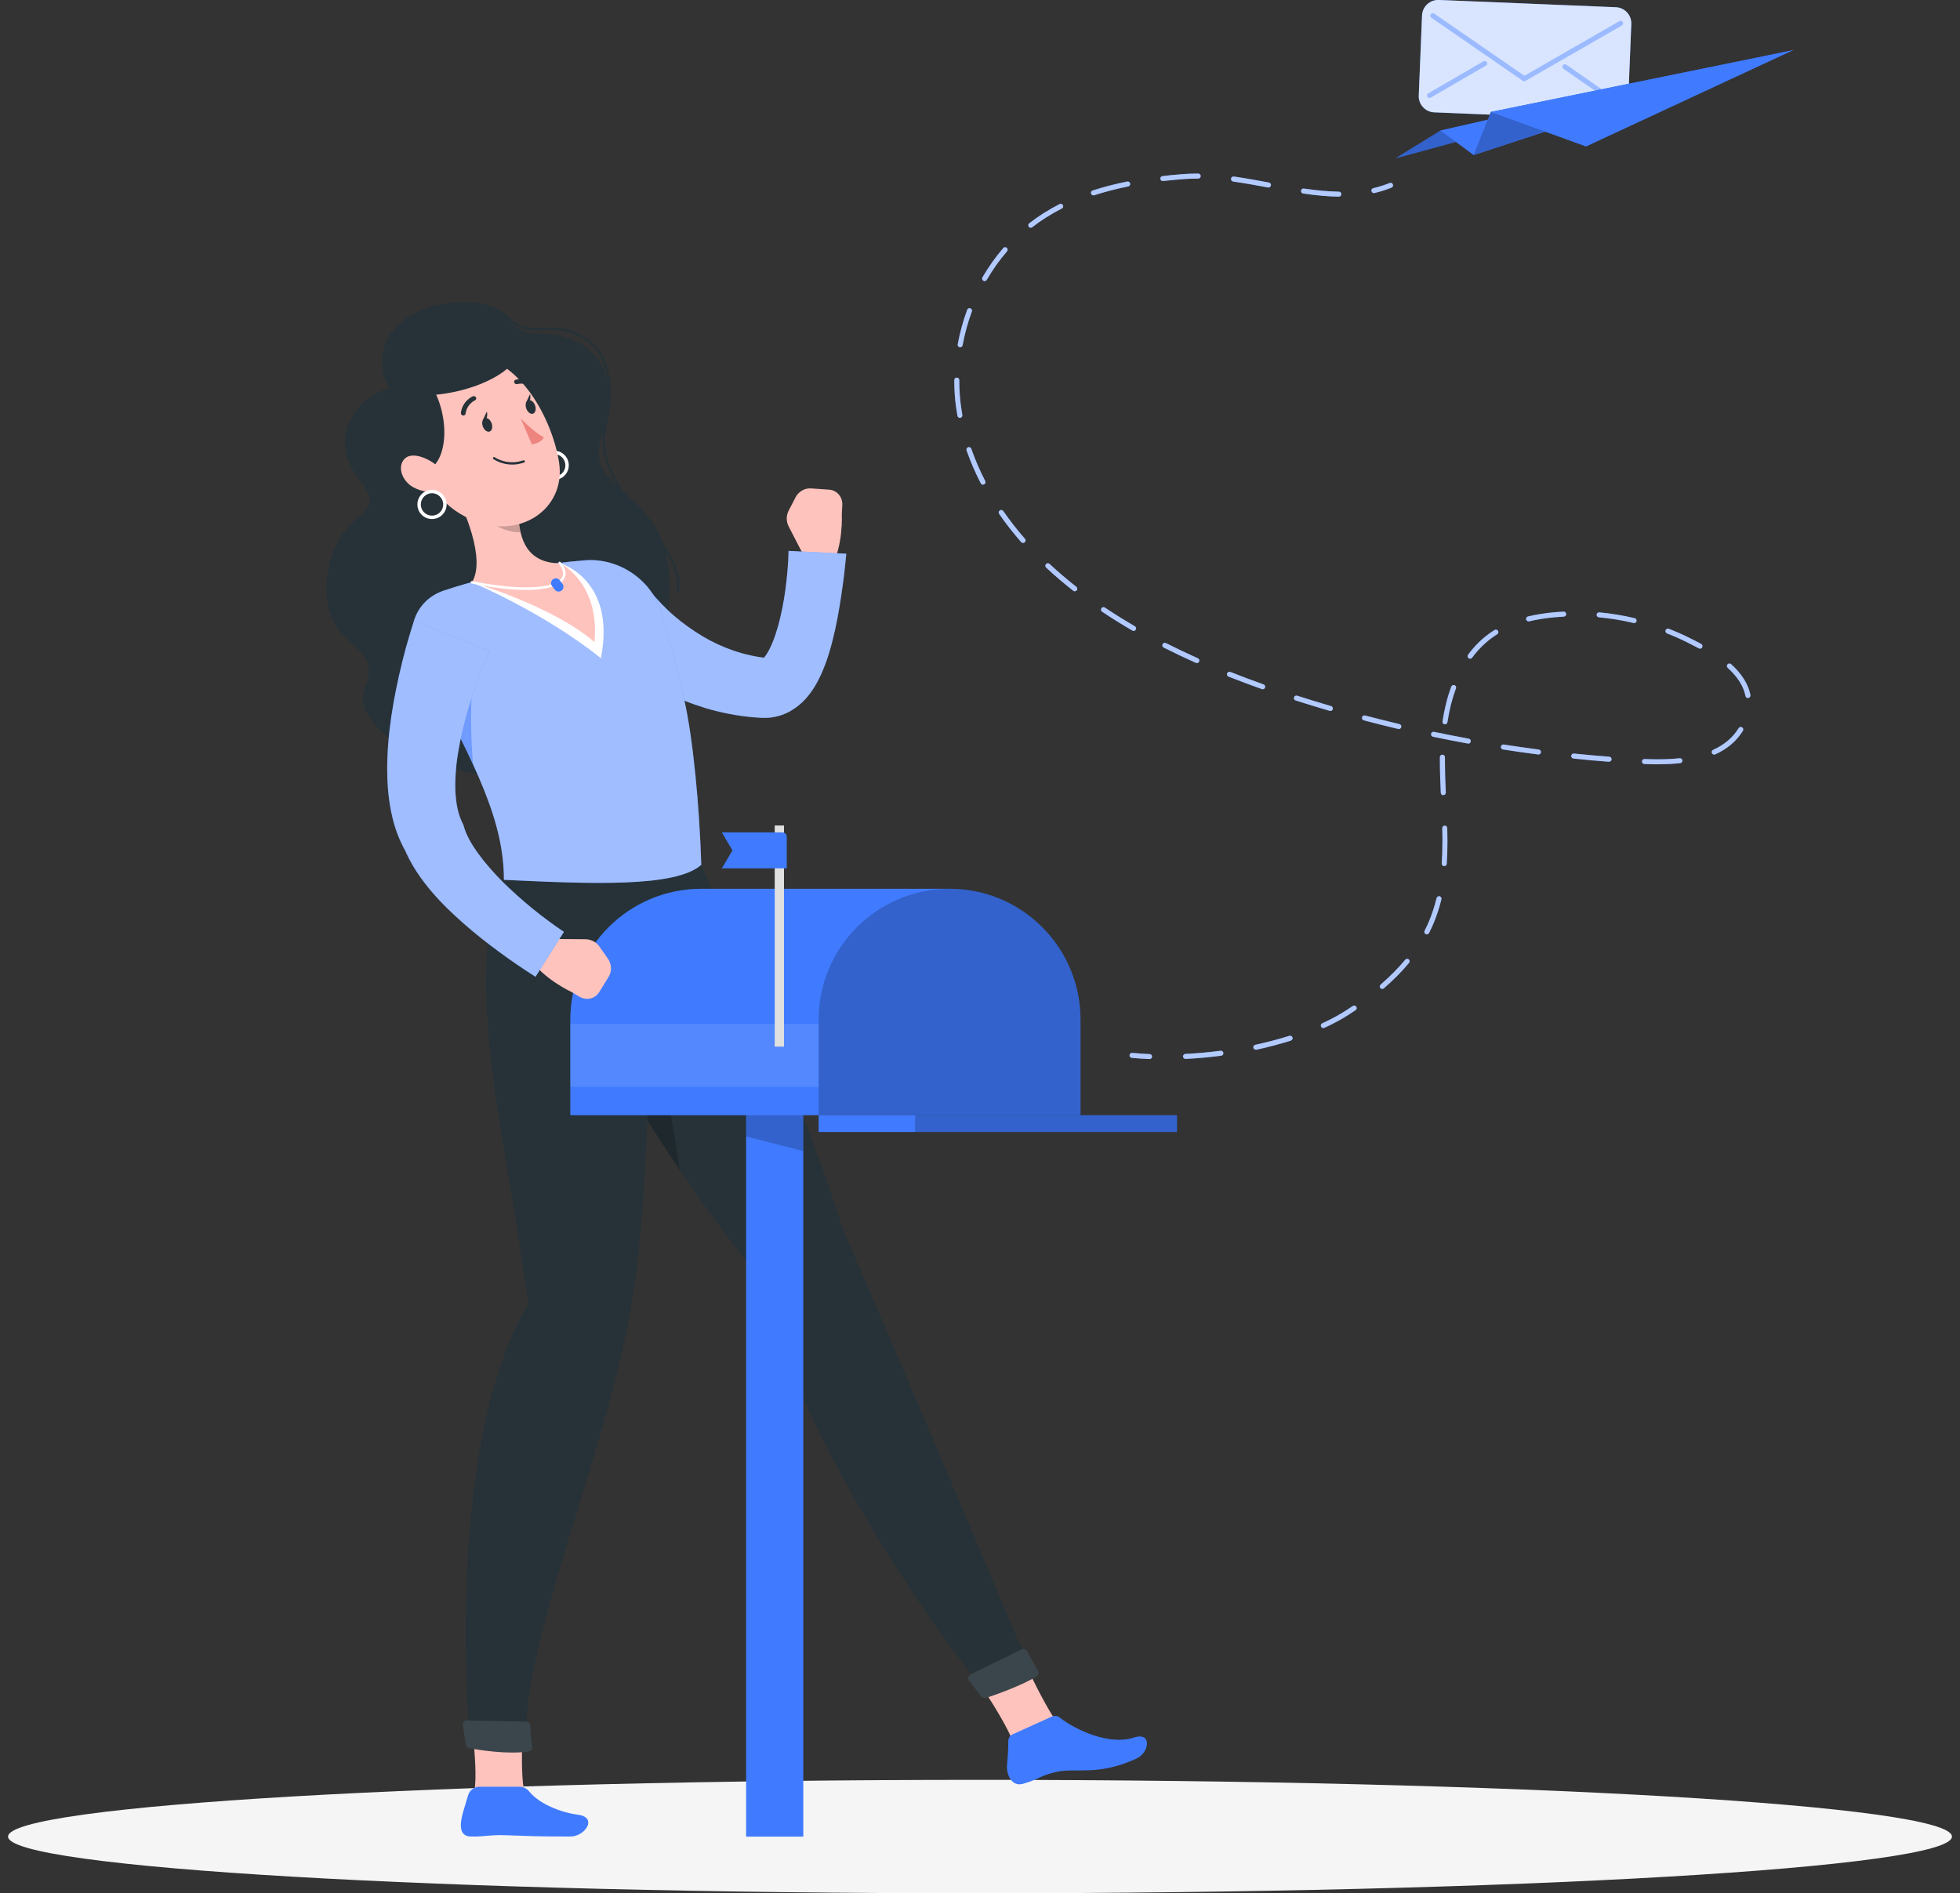 <svg width="207" height="200" viewBox="0 0 207 200" fill="none" xmlns="http://www.w3.org/2000/svg">
<rect x="0" y="0" width="207" height="200" fill="#333333" stroke="none"/>
<g clip-path="url(#clip0_2543_19400)">
<path d="M103.5 199.995C160.192 199.995 206.15 197.311 206.15 194.002C206.15 190.692 160.192 188.009 103.5 188.009C46.808 188.009 0.85 190.692 0.85 194.002C0.85 197.311 46.808 199.995 103.5 199.995Z" fill="#F5F5F5"/>
<path d="M41.102 41.046C37.973 41.745 34.326 46.134 37.926 50.618C41.526 55.102 35.496 53.144 34.564 60.99C33.632 68.841 40.779 67.517 38.535 72.663C36.29 77.809 51.865 85.963 61.591 79.784C71.316 73.606 72.222 60.301 69.183 55.6C66.144 50.899 61.707 50.602 63.714 45.568C65.72 40.527 63.354 35.297 57.08 35.249C52.347 35.212 55.185 31.903 48.673 31.93C43.246 31.956 38.439 35.768 41.102 41.046Z" fill="#263238"/>
<path d="M58.526 47.606C57.673 47.606 56.985 48.294 56.985 49.152C56.985 50.009 57.673 50.692 58.526 50.692C59.378 50.692 60.071 50.004 60.071 49.152C60.071 48.299 59.378 47.606 58.526 47.606ZM58.526 50.332C57.874 50.332 57.345 49.803 57.345 49.152C57.345 48.5 57.874 47.966 58.526 47.966C59.177 47.966 59.711 48.495 59.711 49.152C59.711 49.808 59.182 50.332 58.526 50.332Z" fill="white"/>
<path d="M71.56 62.668C71.56 62.668 71.544 62.668 71.533 62.668C71.459 62.652 71.417 62.583 71.427 62.514C71.904 60.047 69.982 57.66 67.949 55.129C65.577 52.175 62.888 48.834 63.836 44.847C64.646 41.449 64.286 38.611 62.819 36.853C61.623 35.413 59.754 34.751 57.271 34.879C54.994 34.995 54.316 34.381 53.602 33.724C52.829 33.02 51.939 32.215 48.673 32.237C48.599 32.237 48.541 32.178 48.541 32.104C48.541 32.03 48.599 31.972 48.673 31.972C48.71 31.972 48.752 31.972 48.789 31.972C52.082 31.972 52.988 32.798 53.782 33.528C54.486 34.169 55.09 34.725 57.255 34.608C59.822 34.476 61.766 35.17 63.02 36.678C64.54 38.5 64.921 41.422 64.09 44.906C63.174 48.765 65.704 51.915 68.156 54.959C70.231 57.538 72.184 59.973 71.687 62.557C71.676 62.62 71.618 62.663 71.555 62.663L71.56 62.668Z" fill="#263238"/>
<path d="M84.007 52.556L83.292 53.943C83.022 54.462 83.022 55.081 83.292 55.605L84.547 58.041C85.049 59.015 85.992 59.687 87.077 59.841L87.75 59.936C89.089 57.718 88.904 54.33 88.904 54.33L88.957 53.361C89.004 52.498 88.401 51.783 87.564 51.725L85.642 51.592C84.981 51.545 84.324 51.931 84.007 52.556Z" fill="#FFC3BD"/>
<path d="M68.246 61.821C68.219 61.8 68.272 61.879 68.299 61.922L68.41 62.08L68.664 62.424C68.844 62.657 69.04 62.885 69.241 63.113C69.643 63.568 70.072 64.013 70.522 64.442C71.417 65.299 72.407 66.056 73.439 66.734C75.499 68.1 77.802 69.026 80.195 69.407L80.645 69.471L80.872 69.503C80.872 69.503 80.835 69.503 80.819 69.513C80.698 69.524 80.544 69.588 80.496 69.635C80.396 69.731 80.639 69.588 80.872 69.238C81.375 68.539 81.836 67.338 82.18 66.125C82.519 64.886 82.778 63.568 82.958 62.223C83.054 61.551 83.112 60.873 83.175 60.19C83.234 59.523 83.276 58.803 83.281 58.194L89.38 58.491C89.301 59.322 89.221 60.037 89.137 60.804C89.047 61.562 88.93 62.308 88.824 63.065C88.591 64.574 88.327 66.093 87.93 67.644C87.734 68.423 87.506 69.212 87.215 70.016C86.913 70.821 86.569 71.658 86.04 72.531C85.499 73.389 84.774 74.384 83.392 75.162C82.704 75.538 81.841 75.792 80.999 75.829C80.803 75.835 80.56 75.829 80.406 75.824L80.094 75.803L79.469 75.761C77.802 75.607 76.155 75.284 74.551 74.813C72.957 74.321 71.406 73.712 69.934 72.96C68.457 72.219 67.065 71.329 65.726 70.371C65.053 69.889 64.402 69.381 63.767 68.836C63.449 68.566 63.137 68.28 62.819 67.989L62.343 67.533L62.099 67.29C62.009 67.195 61.946 67.136 61.808 66.972L68.277 61.821H68.246Z" fill="#407BFF"/>
<path opacity="0.5" d="M68.246 61.821C68.219 61.8 68.272 61.879 68.299 61.922L68.41 62.08L68.664 62.424C68.844 62.657 69.04 62.885 69.241 63.113C69.643 63.568 70.072 64.013 70.522 64.442C71.417 65.299 72.407 66.056 73.439 66.734C75.499 68.1 77.802 69.026 80.195 69.407L80.645 69.471L80.872 69.503C80.872 69.503 80.835 69.503 80.819 69.513C80.698 69.524 80.544 69.588 80.496 69.635C80.396 69.731 80.639 69.588 80.872 69.238C81.375 68.539 81.836 67.338 82.18 66.125C82.519 64.886 82.778 63.568 82.958 62.223C83.054 61.551 83.112 60.873 83.175 60.19C83.234 59.523 83.276 58.803 83.281 58.194L89.38 58.491C89.301 59.322 89.221 60.037 89.137 60.804C89.047 61.562 88.93 62.308 88.824 63.065C88.591 64.574 88.327 66.093 87.93 67.644C87.734 68.423 87.506 69.212 87.215 70.016C86.913 70.821 86.569 71.658 86.04 72.531C85.499 73.389 84.774 74.384 83.392 75.162C82.704 75.538 81.841 75.792 80.999 75.829C80.803 75.835 80.56 75.829 80.406 75.824L80.094 75.803L79.469 75.761C77.802 75.607 76.155 75.284 74.551 74.813C72.957 74.321 71.406 73.712 69.934 72.96C68.457 72.219 67.065 71.329 65.726 70.371C65.053 69.889 64.402 69.381 63.767 68.836C63.449 68.566 63.137 68.28 62.819 67.989L62.343 67.533L62.099 67.29C62.009 67.195 61.946 67.136 61.808 66.972L68.277 61.821H68.246Z" fill="white"/>
<path d="M55.534 189.782C54.761 188.051 55.296 180.787 55.402 179.596C54.062 178.897 49.456 179.76 49.456 179.76C49.456 179.76 50.743 187.4 49.97 189.782C51.743 190.762 55.529 189.782 55.529 189.782H55.534Z" fill="#FFC3BD"/>
<path d="M112.373 182.815C110.922 181.603 107.873 174.969 107.444 173.852C105.93 173.815 102.515 176.483 102.515 176.483C102.515 176.483 107.026 182.778 107.381 185.261C109.408 185.362 112.373 182.815 112.373 182.815Z" fill="#FFC3BD"/>
<path d="M60.251 193.996C56.381 193.996 55.719 193.938 53.538 193.864C51.675 193.795 51.23 194.028 49.732 193.996C48.482 193.97 48.525 192.773 48.911 191.397C49.049 190.905 49.239 190.338 49.435 189.645C49.589 189.11 50.081 188.739 50.637 188.739H54.888C55.28 188.739 55.635 188.93 55.884 189.232C56.911 190.508 59.129 191.439 61.067 191.699C63.147 191.979 61.792 193.996 60.246 193.996H60.251Z" fill="#407BFF"/>
<path d="M120.018 185.769C115.851 187.654 113.665 186.696 111.574 187.172C109.779 187.58 109.837 187.913 108.048 188.427C106.862 188.766 106.258 187.495 106.359 186.383C106.422 185.663 106.502 184.827 106.486 183.953C106.481 183.63 106.655 183.334 106.947 183.202L111.092 181.322C111.367 181.2 111.68 181.237 111.918 181.423C113.57 182.741 117.196 184.403 119.737 183.546C121.707 182.889 121.405 185.139 120.018 185.764V185.769Z" fill="#407BFF"/>
<path d="M74.064 91.352C74.064 91.352 83.848 113.805 89.227 130.36C95.797 145.332 108.964 176.743 108.964 176.743C109.218 177.542 105.062 179.003 104.156 178.855C104.156 178.855 86.786 158.017 79.708 134.346C61.31 111.269 55.894 92.739 55.894 92.739L74.064 91.357V91.352Z" fill="#263238"/>
<path opacity="0.2" d="M66.218 103.645C68.913 106.599 70.819 116.876 71.787 123.589C67.976 117.977 64.995 112.841 62.697 108.442C62.967 105.932 64.069 104.085 66.223 103.645H66.218Z" fill="black"/>
<path d="M68.616 91.765C68.616 91.765 69.315 122.953 66.599 138.317C63.751 154.454 54.936 173.91 55.561 184.504C54.655 185.033 51.463 185.065 49.679 184.504C49.679 184.504 46.635 153.061 55.794 137.713C53.814 122.35 48.525 102.449 53.221 92.94L68.616 91.77V91.765Z" fill="#263238"/>
<path d="M56.005 182.296C56.021 182.831 56.069 183.763 56.212 184.472C56.26 184.726 56.09 184.965 55.831 185.007C53.676 185.351 50.563 184.853 49.573 184.673C49.382 184.642 49.239 184.488 49.208 184.297L48.885 182.264C48.842 181.984 49.059 181.735 49.34 181.74L55.561 181.862C55.804 181.862 55.995 182.058 56.005 182.296Z" fill="#263238"/>
<path opacity="0.1" d="M56.005 182.296C56.021 182.831 56.069 183.763 56.212 184.472C56.26 184.726 56.09 184.965 55.831 185.007C53.676 185.351 50.563 184.853 49.573 184.673C49.382 184.642 49.239 184.488 49.208 184.297L48.885 182.264C48.842 181.984 49.059 181.735 49.34 181.74L55.561 181.862C55.804 181.862 55.995 182.058 56.005 182.296Z" fill="white"/>
<path d="M108.487 174.434C108.752 174.937 109.234 175.827 109.615 176.478C109.742 176.695 109.668 176.96 109.456 177.092C107.868 178.071 105.056 179.051 104.125 179.363C103.939 179.427 103.738 179.363 103.622 179.204L102.356 177.537C102.182 177.309 102.261 176.981 102.521 176.859L107.889 174.238C108.106 174.133 108.371 174.212 108.487 174.429V174.434Z" fill="#263238"/>
<path opacity="0.1" d="M108.487 174.434C108.752 174.937 109.234 175.827 109.615 176.478C109.742 176.695 109.668 176.96 109.456 177.092C107.868 178.071 105.056 179.051 104.125 179.363C103.939 179.427 103.738 179.363 103.622 179.204L102.356 177.537C102.182 177.309 102.261 176.981 102.521 176.859L107.889 174.238C108.106 174.133 108.371 174.212 108.487 174.429V174.434Z" fill="white"/>
<path d="M69.903 64.923C70.422 66.914 71.258 69.1 72.264 73.913C73.191 77.963 73.868 85.084 74.064 91.352C71.343 93.777 62.295 93.364 53.221 92.94C53.194 87.037 50.769 81.59 44.173 69.503C42.643 66.702 43.882 63.393 46.836 62.398C47.625 62.133 48.466 61.868 49.335 61.625C52.718 60.683 55.492 59.936 58.589 59.523C59.616 59.386 60.685 59.274 61.718 59.19C65.429 58.872 68.982 61.36 69.908 64.929L69.903 64.923Z" fill="#407BFF"/>
<path opacity="0.5" d="M69.903 64.923C70.422 66.914 71.258 69.1 72.264 73.913C73.191 77.963 73.868 85.084 74.064 91.352C71.343 93.777 62.295 93.364 53.221 92.94C53.194 87.037 50.769 81.59 44.173 69.503C42.643 66.702 43.882 63.393 46.836 62.398C47.625 62.133 48.466 61.868 49.335 61.625C52.718 60.683 55.492 59.936 58.589 59.523C59.616 59.386 60.685 59.274 61.718 59.19C65.429 58.872 68.982 61.36 69.908 64.929L69.903 64.923Z" fill="white"/>
<path d="M59.187 59.507L49.838 61.508C49.838 61.508 57.403 64.664 63.46 69.529C65.112 61.212 59.187 59.507 59.187 59.507Z" fill="white"/>
<path d="M47.614 51.058C49.096 53.853 51.325 59.084 49.843 61.514C49.843 61.514 58.282 63.954 62.782 67.819C63.38 61.567 59.193 59.513 59.193 59.513C55.63 59.486 54.883 56.945 54.761 54.536L47.614 51.058Z" fill="#FFC3BD"/>
<path d="M55.539 62.313C52.861 62.313 49.97 61.672 49.811 61.641C49.742 61.625 49.695 61.556 49.711 61.482C49.727 61.413 49.801 61.365 49.869 61.381C49.917 61.392 54.915 62.498 57.821 61.837C58.748 61.625 59.288 61.286 59.431 60.825C59.621 60.206 59.018 59.555 59.013 59.55C58.965 59.497 58.965 59.412 59.018 59.364C59.071 59.317 59.156 59.317 59.203 59.37C59.235 59.401 59.918 60.142 59.685 60.905C59.516 61.461 58.907 61.863 57.88 62.096C57.175 62.255 56.371 62.318 55.539 62.318V62.313Z" fill="white"/>
<path d="M59.304 62.387C59.081 62.557 58.758 62.509 58.589 62.287L58.298 61.9C58.128 61.678 58.176 61.355 58.398 61.191C58.621 61.021 58.944 61.069 59.113 61.291L59.404 61.678C59.574 61.9 59.526 62.223 59.304 62.387Z" fill="#407BFF"/>
<path opacity="0.2" d="M50.526 52.477L54.756 54.536C54.782 55.108 54.841 55.674 54.968 56.214C53.644 56.32 51.479 55.351 50.944 54.075C50.679 53.44 50.515 52.805 50.526 52.477Z" fill="black"/>
<path d="M43.347 46.817C45.523 51.338 46.349 53.292 49.679 54.843C54.692 57.178 59.817 53.848 59.044 48.85C58.351 44.35 54.904 37.711 49.578 37.462C44.326 37.213 41.166 42.296 43.347 46.817Z" fill="#FFC3BD"/>
<path d="M45.258 40.252C47.625 43.614 47.503 49.13 44.713 49.877C40.462 49.221 39.556 48.125 39.556 48.125C39.556 48.125 40.928 37.753 45.258 40.252Z" fill="#263238"/>
<path d="M41.923 41.634C48.186 42.433 53.168 39.818 54.099 38.352C48.429 34.519 42.542 37.78 41.923 41.634Z" fill="#263238"/>
<path d="M54.994 44.202C54.994 44.202 56.365 45.642 57.435 46.192C57.128 46.849 56.17 46.934 56.17 46.934L54.994 44.202Z" fill="#ED847E"/>
<path d="M54.693 49.025C54.91 48.988 55.132 48.935 55.365 48.855C55.428 48.834 55.455 48.765 55.428 48.702C55.402 48.638 55.333 48.606 55.264 48.628C53.57 49.221 52.263 48.31 52.252 48.305C52.194 48.262 52.12 48.273 52.083 48.326C52.045 48.379 52.061 48.453 52.114 48.495C52.162 48.532 53.215 49.263 54.693 49.03V49.025Z" fill="#263238"/>
<path d="M43.628 51.46C44.612 52.011 45.65 52.058 46.397 51.799C47.514 51.402 47.185 50.036 46.132 49.167C45.179 48.384 43.453 47.643 42.685 48.511C41.933 49.363 42.5 50.83 43.628 51.46Z" fill="#FFC3BD"/>
<path d="M45.623 51.74C44.771 51.74 44.083 52.429 44.083 53.286C44.083 54.144 44.771 54.827 45.623 54.827C46.476 54.827 47.169 54.139 47.169 53.286C47.169 52.434 46.476 51.74 45.623 51.74ZM45.623 54.467C44.972 54.467 44.443 53.938 44.443 53.286C44.443 52.635 44.972 52.1 45.623 52.1C46.275 52.1 46.809 52.63 46.809 53.286C46.809 53.943 46.28 54.467 45.623 54.467Z" fill="white"/>
<path d="M49.07 43.852C49.123 43.815 49.16 43.762 49.17 43.693C49.319 42.656 50.145 42.301 50.155 42.296C50.277 42.243 50.335 42.105 50.272 41.983C50.214 41.861 50.06 41.809 49.938 41.861C49.896 41.877 48.853 42.322 48.673 43.614C48.657 43.741 48.752 43.863 48.89 43.889C48.959 43.9 49.022 43.889 49.07 43.852Z" fill="#263238"/>
<path d="M56.588 41.046C56.646 41.041 56.704 41.009 56.741 40.962C56.821 40.861 56.794 40.708 56.683 40.623C55.566 39.776 54.502 40.099 54.454 40.114C54.327 40.157 54.264 40.289 54.317 40.416C54.364 40.543 54.507 40.612 54.634 40.575C54.677 40.565 55.508 40.326 56.392 40.999C56.45 41.041 56.519 41.057 56.583 41.052L56.588 41.046Z" fill="#263238"/>
<path d="M56.514 42.831C56.651 43.222 56.551 43.614 56.291 43.699C56.032 43.783 55.714 43.535 55.577 43.143C55.439 42.751 55.539 42.359 55.799 42.275C56.058 42.19 56.376 42.439 56.514 42.831Z" fill="#263238"/>
<path d="M51.924 44.72C52.061 45.112 51.961 45.504 51.701 45.589C51.442 45.673 51.124 45.425 50.986 45.033C50.849 44.641 50.95 44.249 51.209 44.164C51.468 44.08 51.786 44.329 51.924 44.72Z" fill="#263238"/>
<path d="M50.986 44.398L51.415 43.466C51.415 43.466 51.664 44.35 50.986 44.398Z" fill="#263238"/>
<path d="M55.545 42.56L55.974 41.629C55.974 41.629 56.222 42.513 55.545 42.56Z" fill="#263238"/>
<path opacity="0.5" d="M50.007 70.069L45.417 71.795C47.307 75.3 48.805 78.201 49.954 80.721C49.478 75.151 50.012 70.069 50.012 70.069H50.007Z" fill="#407BFF"/>
<path d="M78.797 194.007H84.838L84.838 106.964H78.797L78.797 194.007Z" fill="#407BFF"/>
<path opacity="0.2" d="M78.792 106.959H84.838V121.598L78.792 120.042V106.959Z" fill="black"/>
<path d="M114.115 117.802H60.23V107.711C60.23 100.077 66.424 93.883 74.059 93.883H100.286C107.921 93.883 114.115 100.077 114.115 107.711V117.802Z" fill="#407BFF"/>
<path d="M64.201 101.263L63.306 99.987C62.967 99.505 62.422 99.219 61.834 99.214L59.092 99.193C57.996 99.182 56.964 99.706 56.323 100.596L55.926 101.146C57.265 103.365 60.347 104.778 60.347 104.778L61.183 105.276C61.924 105.721 62.84 105.514 63.28 104.805L64.291 103.163C64.64 102.597 64.603 101.84 64.201 101.268V101.263Z" fill="#FFC3BD"/>
<path d="M51.722 68.767C51.585 69.053 51.405 69.481 51.246 69.852L50.775 71.022C50.468 71.811 50.182 72.61 49.912 73.415C49.377 75.019 48.943 76.645 48.609 78.254C48.45 79.059 48.313 79.858 48.218 80.647C48.133 81.431 48.085 82.204 48.08 82.95C48.08 84.432 48.308 85.798 48.752 86.746L48.948 87.169C48.964 87.201 48.98 87.244 48.985 87.281C49.202 88.128 49.785 89.181 50.526 90.192C51.267 91.209 52.157 92.215 53.12 93.184C54.094 94.142 55.132 95.069 56.217 95.958C56.757 96.403 57.318 96.832 57.88 97.25C58.43 97.663 59.034 98.091 59.558 98.436L56.556 103.179C55.841 102.724 55.227 102.316 54.581 101.877C53.941 101.443 53.316 100.987 52.691 100.532C51.442 99.616 50.219 98.653 49.028 97.605C47.836 96.561 46.661 95.45 45.565 94.158C45.015 93.517 44.485 92.819 43.987 92.056C43.495 91.288 43.019 90.452 42.643 89.478L42.881 90.013C41.584 87.747 41.15 85.433 40.97 83.299C40.811 81.15 40.917 79.106 41.139 77.116C41.367 75.13 41.727 73.198 42.156 71.292C42.367 70.339 42.606 69.397 42.86 68.454C42.987 67.983 43.124 67.512 43.267 67.041C43.416 66.554 43.548 66.125 43.739 65.569L51.722 68.777V68.767Z" fill="#407BFF"/>
<path opacity="0.5" d="M51.722 68.767C51.585 69.053 51.405 69.481 51.246 69.852L50.775 71.022C50.468 71.811 50.182 72.61 49.912 73.415C49.377 75.019 48.943 76.645 48.609 78.254C48.45 79.059 48.313 79.858 48.218 80.647C48.133 81.431 48.085 82.204 48.08 82.95C48.08 84.432 48.308 85.798 48.752 86.746L48.948 87.169C48.964 87.201 48.98 87.244 48.985 87.281C49.202 88.128 49.785 89.181 50.526 90.192C51.267 91.209 52.157 92.215 53.12 93.184C54.094 94.142 55.132 95.069 56.217 95.958C56.757 96.403 57.318 96.832 57.88 97.25C58.43 97.663 59.034 98.091 59.558 98.436L56.556 103.179C55.841 102.724 55.227 102.316 54.581 101.877C53.941 101.443 53.316 100.987 52.691 100.532C51.442 99.616 50.219 98.653 49.028 97.605C47.836 96.561 46.661 95.45 45.565 94.158C45.015 93.517 44.485 92.819 43.987 92.056C43.495 91.288 43.019 90.452 42.643 89.478L42.881 90.013C41.584 87.747 41.15 85.433 40.97 83.299C40.811 81.15 40.917 79.106 41.139 77.116C41.367 75.13 41.727 73.198 42.156 71.292C42.367 70.339 42.606 69.397 42.86 68.454C42.987 67.983 43.124 67.512 43.267 67.041C43.416 66.554 43.548 66.125 43.739 65.569L51.722 68.777V68.767Z" fill="white"/>
<path opacity="0.1" d="M60.23 114.811H86.458V108.145H60.23V114.811Z" fill="white"/>
<path opacity="0.2" d="M86.458 117.802V107.711C86.458 100.072 92.652 93.883 100.286 93.883C107.921 93.883 114.115 100.077 114.115 107.711V117.802" fill="black"/>
<path d="M86.458 119.575H124.301V117.802H86.458V119.575Z" fill="#407BFF"/>
<path opacity="0.2" d="M96.644 119.575H124.301V117.802H96.644V119.575Z" fill="black"/>
<path d="M81.82 110.559H82.799V87.201H81.82V110.559Z" fill="#E0E0E0"/>
<path d="M76.24 91.728H83.091V88.376C83.091 88.128 82.889 87.927 82.641 87.927H76.235L77.357 89.827L76.235 91.728H76.24Z" fill="#407BFF"/>
<path d="M189.383 5.3L152.127 13.791L147.352 16.74L189.383 5.3Z" fill="#407BFF"/>
<path opacity="0.2" d="M152.127 13.791L147.352 16.74L189.383 5.3" fill="black"/>
<path d="M189.383 5.3L152.127 13.791L155.632 16.375L189.383 5.3Z" fill="#407BFF"/>
<path d="M170.653 0.764L151.959 -0.004C151.018 -0.042 150.224 0.689 150.185 1.63L149.838 10.094C149.799 11.034 150.531 11.828 151.471 11.867L170.165 12.634C171.106 12.672 171.9 11.941 171.939 11L172.286 2.537C172.325 1.596 171.593 0.802 170.653 0.764Z" fill="#407BFF"/>
<path opacity="0.8" d="M170.653 0.764L151.959 -0.004C151.018 -0.042 150.224 0.689 150.185 1.63L149.838 10.094C149.799 11.034 150.531 11.828 151.471 11.867L170.165 12.634C171.106 12.672 171.9 11.941 171.939 11L172.286 2.537C172.325 1.596 171.593 0.802 170.653 0.764Z" fill="white"/>
<path opacity="0.4" d="M160.979 8.587C160.927 8.587 160.874 8.572 160.831 8.54L151.169 1.874C151.047 1.79 151.021 1.625 151.1 1.504C151.185 1.382 151.349 1.355 151.471 1.435L160.995 8.005L171.028 2.234C171.155 2.16 171.314 2.203 171.388 2.33C171.462 2.457 171.42 2.616 171.293 2.69L161.117 8.54C161.075 8.561 161.032 8.577 160.985 8.577L160.979 8.587Z" fill="#407BFF"/>
<path opacity="0.4" d="M170.806 11.166C170.753 11.166 170.7 11.15 170.657 11.118L165.12 7.269C164.998 7.184 164.971 7.02 165.051 6.898C165.135 6.777 165.3 6.75 165.421 6.83L170.959 10.679C171.081 10.763 171.107 10.927 171.028 11.049C170.975 11.123 170.896 11.16 170.811 11.16L170.806 11.166Z" fill="#407BFF"/>
<path opacity="0.4" d="M150.968 10.35C150.878 10.35 150.788 10.303 150.74 10.218C150.666 10.091 150.709 9.932 150.836 9.858L156.67 6.475C156.797 6.401 156.956 6.443 157.03 6.57C157.104 6.697 157.062 6.856 156.935 6.93L151.1 10.313C151.058 10.34 151.01 10.35 150.968 10.35Z" fill="#407BFF"/>
<path d="M189.383 5.3L157.443 11.827L155.632 16.375L189.383 5.3Z" fill="#407BFF"/>
<path opacity="0.2" d="M189.383 5.3L157.443 11.827L155.632 16.375L189.383 5.3Z" fill="black"/>
<path d="M189.383 5.3L157.443 11.827L167.502 15.475L189.383 5.3Z" fill="#407BFF"/>
<path d="M145.102 20.399C144.98 20.399 144.874 20.314 144.843 20.192C144.811 20.049 144.896 19.906 145.038 19.875C145.631 19.737 146.214 19.552 146.764 19.329C146.902 19.276 147.056 19.34 147.109 19.478C147.161 19.615 147.098 19.769 146.96 19.822C146.383 20.055 145.78 20.245 145.16 20.393C145.139 20.393 145.118 20.399 145.097 20.399H145.102Z" fill="#407BFF"/>
<path d="M125.206 111.856C125.069 111.856 124.947 111.745 124.942 111.602C124.936 111.454 125.048 111.332 125.196 111.327C126.419 111.269 127.668 111.152 128.907 110.994C129.05 110.972 129.182 111.078 129.203 111.221C129.225 111.364 129.119 111.496 128.976 111.518C127.726 111.682 126.461 111.798 125.222 111.856H125.212H125.206ZM132.629 110.882C132.507 110.882 132.396 110.798 132.369 110.676C132.338 110.533 132.428 110.39 132.571 110.364C133.815 110.094 135.027 109.776 136.171 109.416C136.308 109.374 136.457 109.448 136.504 109.591C136.547 109.728 136.472 109.876 136.329 109.924C135.17 110.289 133.947 110.612 132.682 110.888C132.661 110.888 132.645 110.893 132.624 110.893L132.629 110.882ZM139.755 108.595C139.654 108.595 139.559 108.537 139.517 108.442C139.458 108.309 139.517 108.151 139.649 108.092C140.613 107.653 141.486 107.176 142.238 106.684C142.45 106.546 142.656 106.409 142.868 106.266C142.99 106.181 143.154 106.213 143.238 106.335C143.323 106.456 143.291 106.621 143.17 106.7C142.958 106.843 142.746 106.986 142.534 107.123C141.761 107.632 140.867 108.119 139.877 108.569C139.84 108.585 139.803 108.595 139.765 108.595H139.755ZM145.986 104.471C145.912 104.471 145.838 104.439 145.785 104.381C145.69 104.27 145.7 104.106 145.811 104.005C146.796 103.153 147.67 102.269 148.411 101.374C148.506 101.263 148.67 101.247 148.782 101.342C148.893 101.437 148.909 101.602 148.813 101.713C148.051 102.629 147.156 103.534 146.15 104.402C146.103 104.445 146.039 104.466 145.976 104.466L145.986 104.471ZM150.693 98.7C150.65 98.7 150.613 98.69 150.571 98.674C150.439 98.605 150.391 98.446 150.454 98.319C150.624 97.986 150.783 97.641 150.926 97.303C151.249 96.535 151.513 95.714 151.72 94.867C151.757 94.724 151.9 94.64 152.037 94.671C152.18 94.709 152.265 94.851 152.233 94.989C152.022 95.863 151.741 96.71 151.413 97.504C151.265 97.859 151.1 98.208 150.926 98.557C150.878 98.647 150.788 98.7 150.687 98.7H150.693ZM152.53 91.49C152.53 91.49 152.519 91.49 152.514 91.49C152.366 91.479 152.26 91.352 152.265 91.209C152.313 90.489 152.339 89.727 152.339 88.88C152.339 88.414 152.334 87.953 152.318 87.487C152.318 87.339 152.429 87.217 152.577 87.217C152.726 87.201 152.847 87.328 152.847 87.477C152.858 87.948 152.869 88.414 152.869 88.885C152.869 89.743 152.842 90.516 152.795 91.246C152.784 91.384 152.667 91.495 152.53 91.495V91.49ZM152.429 83.998C152.286 83.998 152.17 83.887 152.165 83.744C152.117 82.669 152.069 81.51 152.069 80.356V79.985C152.069 79.837 152.175 79.71 152.339 79.721C152.487 79.721 152.604 79.842 152.604 79.985V80.351C152.604 81.494 152.646 82.643 152.694 83.712C152.699 83.861 152.588 83.982 152.44 83.988H152.429V83.998ZM175.067 80.737C174.586 80.737 174.114 80.726 173.664 80.705C173.516 80.7 173.405 80.573 173.41 80.43C173.416 80.287 173.543 80.171 173.686 80.176C174.13 80.197 174.596 80.208 175.067 80.208C175.899 80.208 176.677 80.171 177.392 80.091C177.534 80.075 177.667 80.181 177.683 80.324C177.699 80.467 177.593 80.599 177.45 80.615C176.719 80.695 175.92 80.732 175.073 80.732L175.067 80.737ZM169.937 80.467C169.937 80.467 169.921 80.467 169.916 80.467C168.677 80.372 167.417 80.261 166.178 80.128C166.035 80.112 165.93 79.985 165.94 79.837C165.956 79.694 166.083 79.583 166.231 79.599C167.465 79.726 168.72 79.837 169.958 79.932C170.107 79.943 170.213 80.07 170.202 80.218C170.191 80.356 170.075 80.462 169.937 80.462V80.467ZM181.039 79.71C180.939 79.71 180.843 79.652 180.796 79.556C180.737 79.424 180.796 79.265 180.928 79.207C182.119 78.667 183.025 77.899 183.618 76.92C183.692 76.793 183.856 76.756 183.983 76.83C184.11 76.904 184.147 77.068 184.073 77.195C183.416 78.265 182.437 79.106 181.145 79.689C181.108 79.705 181.071 79.71 181.034 79.71H181.039ZM162.483 79.699C162.483 79.699 162.462 79.699 162.451 79.699C161.218 79.54 159.968 79.361 158.735 79.17C158.592 79.149 158.491 79.011 158.512 78.868C158.533 78.725 158.671 78.625 158.814 78.646C160.042 78.836 161.286 79.016 162.515 79.175C162.658 79.196 162.764 79.329 162.742 79.472C162.727 79.604 162.61 79.705 162.478 79.705L162.483 79.699ZM155.076 78.545C155.076 78.545 155.045 78.545 155.029 78.545C153.806 78.323 152.567 78.079 151.344 77.825C151.201 77.793 151.111 77.656 151.137 77.513C151.169 77.37 151.307 77.28 151.45 77.306C152.667 77.561 153.901 77.804 155.119 78.026C155.262 78.053 155.357 78.191 155.33 78.334C155.309 78.46 155.198 78.55 155.071 78.55L155.076 78.545ZM147.744 77.01C147.744 77.01 147.701 77.01 147.68 77.005C146.468 76.719 145.245 76.412 144.038 76.094C143.895 76.057 143.81 75.914 143.847 75.771C143.884 75.628 144.027 75.543 144.17 75.581C145.372 75.898 146.59 76.2 147.797 76.486C147.94 76.517 148.03 76.66 147.993 76.803C147.966 76.925 147.855 77.01 147.733 77.01H147.744ZM152.604 76.512C152.604 76.512 152.577 76.512 152.567 76.512C152.424 76.491 152.323 76.353 152.345 76.21C152.54 74.903 152.853 73.664 153.271 72.531C153.324 72.393 153.472 72.325 153.61 72.372C153.748 72.425 153.816 72.573 153.769 72.711C153.361 73.812 153.059 75.014 152.869 76.285C152.847 76.417 152.736 76.512 152.609 76.512H152.604ZM140.496 75.099C140.496 75.099 140.448 75.099 140.422 75.088C139.225 74.739 138.018 74.368 136.832 73.992C136.695 73.95 136.615 73.796 136.663 73.659C136.705 73.521 136.859 73.442 136.997 73.489C138.177 73.865 139.384 74.236 140.575 74.585C140.718 74.627 140.798 74.77 140.755 74.913C140.724 75.03 140.618 75.104 140.501 75.104L140.496 75.099ZM184.602 73.733C184.48 73.733 184.369 73.643 184.343 73.521C184.142 72.494 183.512 71.493 182.469 70.551C182.363 70.456 182.352 70.286 182.448 70.175C182.543 70.064 182.712 70.059 182.823 70.154C183.956 71.176 184.645 72.272 184.867 73.415C184.893 73.558 184.803 73.696 184.655 73.728C184.639 73.728 184.623 73.728 184.602 73.728V73.733ZM133.359 72.806C133.328 72.806 133.301 72.806 133.269 72.79C132.062 72.362 130.882 71.917 129.749 71.472C129.611 71.419 129.548 71.266 129.601 71.128C129.653 70.99 129.807 70.927 129.945 70.98C131.067 71.424 132.248 71.869 133.444 72.293C133.582 72.34 133.656 72.494 133.603 72.632C133.566 72.743 133.46 72.806 133.354 72.806H133.359ZM126.398 70.037C126.36 70.037 126.323 70.032 126.292 70.016C125.127 69.497 123.983 68.952 122.898 68.401C122.766 68.338 122.718 68.174 122.782 68.047C122.845 67.914 123.009 67.867 123.136 67.93C124.216 68.476 125.349 69.016 126.509 69.534C126.641 69.593 126.705 69.751 126.641 69.884C126.599 69.984 126.498 70.043 126.398 70.043V70.037ZM155.262 69.582C155.209 69.582 155.15 69.566 155.103 69.529C154.986 69.445 154.96 69.275 155.045 69.159C155.765 68.184 156.612 67.364 157.565 66.728C157.655 66.67 157.745 66.607 157.84 66.549C157.962 66.469 158.126 66.511 158.205 66.633C158.285 66.755 158.242 66.919 158.121 66.999C158.036 67.052 157.946 67.11 157.861 67.168C156.961 67.772 156.156 68.55 155.473 69.476C155.42 69.545 155.341 69.582 155.262 69.582ZM179.546 68.523C179.504 68.523 179.462 68.513 179.419 68.492C178.975 68.253 178.54 68.031 178.127 67.824C177.455 67.491 176.762 67.184 176.057 66.909C175.92 66.856 175.856 66.702 175.909 66.564C175.962 66.427 176.116 66.363 176.253 66.416C176.968 66.697 177.677 67.009 178.36 67.348C178.779 67.554 179.218 67.777 179.668 68.02C179.795 68.089 179.843 68.253 179.774 68.38C179.726 68.47 179.636 68.518 179.541 68.518L179.546 68.523ZM119.722 66.644C119.674 66.644 119.632 66.633 119.589 66.607C118.483 65.966 117.408 65.294 116.397 64.616C116.275 64.537 116.243 64.373 116.323 64.251C116.402 64.129 116.566 64.097 116.688 64.177C117.694 64.849 118.758 65.516 119.854 66.151C119.981 66.226 120.023 66.384 119.949 66.511C119.902 66.596 119.812 66.644 119.722 66.644ZM172.584 65.813C172.584 65.813 172.542 65.813 172.521 65.807C171.319 65.521 170.085 65.32 168.863 65.209C168.714 65.193 168.608 65.066 168.624 64.923C168.64 64.775 168.767 64.669 168.91 64.685C170.16 64.801 171.414 65.008 172.643 65.299C172.786 65.331 172.87 65.474 172.838 65.617C172.812 65.739 172.701 65.818 172.579 65.818L172.584 65.813ZM161.44 65.638C161.318 65.638 161.212 65.558 161.181 65.437C161.144 65.294 161.234 65.151 161.376 65.119C162.245 64.907 163.166 64.764 164.204 64.669C164.511 64.643 164.823 64.621 165.13 64.606C165.278 64.595 165.4 64.711 165.411 64.854C165.416 65.003 165.305 65.124 165.162 65.135C164.86 65.151 164.553 65.172 164.251 65.198C163.24 65.288 162.345 65.431 161.504 65.633C161.482 65.633 161.461 65.638 161.44 65.638ZM113.511 62.461C113.453 62.461 113.395 62.446 113.347 62.403C112.341 61.614 111.378 60.794 110.483 59.957C110.377 59.857 110.372 59.693 110.467 59.581C110.568 59.475 110.732 59.47 110.843 59.565C111.733 60.391 112.68 61.207 113.676 61.985C113.792 62.075 113.813 62.239 113.718 62.355C113.665 62.424 113.586 62.456 113.511 62.456V62.461ZM108.048 57.352C107.974 57.352 107.9 57.321 107.847 57.262C107.01 56.309 106.227 55.309 105.522 54.287C105.438 54.165 105.469 54.001 105.591 53.916C105.713 53.832 105.877 53.864 105.962 53.985C106.655 54.991 107.423 55.976 108.249 56.913C108.344 57.024 108.334 57.188 108.222 57.289C108.17 57.331 108.111 57.352 108.048 57.352ZM103.812 51.195C103.717 51.195 103.622 51.142 103.579 51.052C102.992 49.914 102.489 48.744 102.081 47.579C102.034 47.442 102.108 47.288 102.245 47.24C102.383 47.193 102.536 47.267 102.584 47.405C102.981 48.548 103.474 49.692 104.051 50.809C104.119 50.941 104.066 51.1 103.939 51.163C103.902 51.185 103.86 51.195 103.818 51.195H103.812ZM101.377 44.138C101.25 44.138 101.139 44.048 101.118 43.921C101.065 43.64 101.022 43.355 100.98 43.074C100.853 42.153 100.784 41.205 100.784 40.257V40.151C100.784 40.003 100.906 39.882 101.049 39.887C101.197 39.887 101.313 40.008 101.313 40.151V40.257C101.313 41.184 101.377 42.105 101.504 43C101.541 43.275 101.589 43.556 101.636 43.831C101.663 43.974 101.568 44.112 101.425 44.138C101.409 44.138 101.393 44.138 101.377 44.138ZM101.403 36.684C101.403 36.684 101.372 36.684 101.356 36.684C101.213 36.657 101.118 36.52 101.144 36.377C101.372 35.138 101.711 33.91 102.145 32.724C102.198 32.586 102.346 32.517 102.484 32.565C102.621 32.618 102.69 32.766 102.642 32.904C102.214 34.063 101.885 35.26 101.663 36.467C101.642 36.594 101.531 36.684 101.403 36.684ZM103.987 29.69C103.939 29.69 103.897 29.68 103.855 29.653C103.728 29.579 103.685 29.42 103.759 29.293C104.4 28.192 105.141 27.149 105.957 26.201C106.052 26.09 106.221 26.079 106.327 26.175C106.438 26.27 106.449 26.439 106.354 26.551C105.559 27.472 104.839 28.488 104.215 29.563C104.167 29.648 104.077 29.695 103.987 29.695V29.69ZM108.858 24.057C108.778 24.057 108.699 24.02 108.651 23.956C108.561 23.84 108.582 23.676 108.699 23.586C109.673 22.829 110.748 22.146 111.902 21.558C112.034 21.489 112.193 21.542 112.257 21.675C112.325 21.807 112.273 21.966 112.14 22.029C111.018 22.601 109.964 23.263 109.022 23.999C108.974 24.036 108.916 24.057 108.858 24.057ZM141.391 20.775C140.268 20.759 139.072 20.653 137.627 20.441C137.484 20.42 137.383 20.288 137.404 20.139C137.425 19.991 137.558 19.896 137.706 19.917C139.13 20.123 140.3 20.229 141.401 20.245C141.55 20.245 141.666 20.367 141.661 20.515C141.661 20.658 141.539 20.775 141.396 20.775H141.391ZM115.481 20.637C115.37 20.637 115.264 20.568 115.227 20.457C115.179 20.319 115.258 20.171 115.396 20.123C116.529 19.753 117.757 19.435 119.049 19.176C119.192 19.149 119.33 19.239 119.362 19.382C119.388 19.525 119.298 19.663 119.155 19.695C117.884 19.949 116.672 20.266 115.56 20.626C115.534 20.637 115.507 20.637 115.476 20.637H115.481ZM133.968 19.806C133.968 19.806 133.937 19.806 133.921 19.806C132.782 19.594 131.496 19.356 130.236 19.176C130.093 19.155 129.992 19.022 130.008 18.874C130.029 18.731 130.162 18.631 130.31 18.646C131.581 18.826 132.872 19.065 134.016 19.282C134.159 19.308 134.254 19.446 134.228 19.589C134.207 19.716 134.095 19.806 133.968 19.806ZM122.808 19.123C122.676 19.123 122.559 19.022 122.543 18.89C122.527 18.747 122.633 18.615 122.776 18.599C123.449 18.519 124.169 18.451 124.91 18.392C125.381 18.355 125.873 18.334 126.371 18.334H126.546C126.694 18.334 126.81 18.456 126.81 18.604C126.81 18.752 126.673 18.863 126.546 18.869H126.376C125.889 18.869 125.413 18.885 124.958 18.922C124.222 18.98 123.512 19.049 122.845 19.123C122.835 19.123 122.824 19.123 122.813 19.123H122.808Z" fill="#407BFF"/>
<path d="M121.405 111.872C121.405 111.872 121.4 111.872 121.394 111.872C120.764 111.846 120.14 111.804 119.531 111.745C119.388 111.729 119.277 111.602 119.293 111.454C119.309 111.311 119.436 111.2 119.584 111.216C120.177 111.274 120.796 111.316 121.416 111.343C121.564 111.348 121.675 111.475 121.67 111.618C121.664 111.761 121.548 111.872 121.405 111.872Z" fill="#407BFF"/>
<g opacity="0.6">
<path d="M145.102 20.399C144.98 20.399 144.874 20.314 144.843 20.192C144.811 20.049 144.896 19.906 145.038 19.875C145.631 19.737 146.214 19.552 146.764 19.329C146.902 19.276 147.056 19.34 147.109 19.478C147.161 19.615 147.098 19.769 146.96 19.822C146.383 20.055 145.78 20.245 145.16 20.393C145.139 20.393 145.118 20.399 145.097 20.399H145.102Z" fill="white"/>
<path d="M125.206 111.856C125.069 111.856 124.947 111.745 124.942 111.602C124.936 111.454 125.048 111.332 125.196 111.327C126.419 111.269 127.668 111.152 128.907 110.994C129.05 110.972 129.182 111.078 129.203 111.221C129.225 111.364 129.119 111.496 128.976 111.518C127.726 111.682 126.461 111.798 125.222 111.856H125.212H125.206ZM132.629 110.882C132.507 110.882 132.396 110.798 132.369 110.676C132.338 110.533 132.428 110.39 132.571 110.364C133.815 110.094 135.027 109.776 136.171 109.416C136.308 109.374 136.457 109.448 136.504 109.591C136.547 109.728 136.472 109.876 136.329 109.924C135.17 110.289 133.947 110.612 132.682 110.888C132.661 110.888 132.645 110.893 132.624 110.893L132.629 110.882ZM139.755 108.595C139.654 108.595 139.559 108.537 139.517 108.442C139.458 108.309 139.517 108.151 139.649 108.092C140.613 107.653 141.486 107.176 142.238 106.684C142.45 106.546 142.656 106.409 142.868 106.266C142.99 106.181 143.154 106.213 143.238 106.335C143.323 106.456 143.291 106.621 143.17 106.7C142.958 106.843 142.746 106.986 142.534 107.123C141.761 107.632 140.867 108.119 139.877 108.569C139.84 108.585 139.803 108.595 139.765 108.595H139.755ZM145.986 104.471C145.912 104.471 145.838 104.439 145.785 104.381C145.69 104.27 145.7 104.106 145.811 104.005C146.796 103.153 147.67 102.269 148.411 101.374C148.506 101.263 148.67 101.247 148.782 101.342C148.893 101.437 148.909 101.602 148.813 101.713C148.051 102.629 147.156 103.534 146.15 104.402C146.103 104.445 146.039 104.466 145.976 104.466L145.986 104.471ZM150.693 98.7C150.65 98.7 150.613 98.69 150.571 98.674C150.439 98.605 150.391 98.446 150.454 98.319C150.624 97.986 150.783 97.641 150.926 97.303C151.249 96.535 151.513 95.714 151.72 94.867C151.757 94.724 151.9 94.64 152.037 94.671C152.18 94.709 152.265 94.851 152.233 94.989C152.022 95.863 151.741 96.71 151.413 97.504C151.265 97.859 151.1 98.208 150.926 98.557C150.878 98.647 150.788 98.7 150.687 98.7H150.693ZM152.53 91.49C152.53 91.49 152.519 91.49 152.514 91.49C152.366 91.479 152.26 91.352 152.265 91.209C152.313 90.489 152.339 89.727 152.339 88.88C152.339 88.414 152.334 87.953 152.318 87.487C152.318 87.339 152.429 87.217 152.577 87.217C152.726 87.201 152.847 87.328 152.847 87.477C152.858 87.948 152.869 88.414 152.869 88.885C152.869 89.743 152.842 90.516 152.795 91.246C152.784 91.384 152.667 91.495 152.53 91.495V91.49ZM152.429 83.998C152.286 83.998 152.17 83.887 152.165 83.744C152.117 82.669 152.069 81.51 152.069 80.356V79.985C152.069 79.837 152.175 79.71 152.339 79.721C152.487 79.721 152.604 79.842 152.604 79.985V80.351C152.604 81.494 152.646 82.643 152.694 83.712C152.699 83.861 152.588 83.982 152.44 83.988H152.429V83.998ZM175.067 80.737C174.586 80.737 174.114 80.726 173.664 80.705C173.516 80.7 173.405 80.573 173.41 80.43C173.416 80.287 173.543 80.171 173.686 80.176C174.13 80.197 174.596 80.208 175.067 80.208C175.899 80.208 176.677 80.171 177.392 80.091C177.534 80.075 177.667 80.181 177.683 80.324C177.699 80.467 177.593 80.599 177.45 80.615C176.719 80.695 175.92 80.732 175.073 80.732L175.067 80.737ZM169.937 80.467C169.937 80.467 169.921 80.467 169.916 80.467C168.677 80.372 167.417 80.261 166.178 80.128C166.035 80.112 165.93 79.985 165.94 79.837C165.956 79.694 166.083 79.583 166.231 79.599C167.465 79.726 168.72 79.837 169.958 79.932C170.107 79.943 170.213 80.07 170.202 80.218C170.191 80.356 170.075 80.462 169.937 80.462V80.467ZM181.039 79.71C180.939 79.71 180.843 79.652 180.796 79.556C180.737 79.424 180.796 79.265 180.928 79.207C182.119 78.667 183.025 77.899 183.618 76.92C183.692 76.793 183.856 76.756 183.983 76.83C184.11 76.904 184.147 77.068 184.073 77.195C183.416 78.265 182.437 79.106 181.145 79.689C181.108 79.705 181.071 79.71 181.034 79.71H181.039ZM162.483 79.699C162.483 79.699 162.462 79.699 162.451 79.699C161.218 79.54 159.968 79.361 158.735 79.17C158.592 79.149 158.491 79.011 158.512 78.868C158.533 78.725 158.671 78.625 158.814 78.646C160.042 78.836 161.286 79.016 162.515 79.175C162.658 79.196 162.764 79.329 162.742 79.472C162.727 79.604 162.61 79.705 162.478 79.705L162.483 79.699ZM155.076 78.545C155.076 78.545 155.045 78.545 155.029 78.545C153.806 78.323 152.567 78.079 151.344 77.825C151.201 77.793 151.111 77.656 151.137 77.513C151.169 77.37 151.307 77.28 151.45 77.306C152.667 77.561 153.901 77.804 155.119 78.026C155.262 78.053 155.357 78.191 155.33 78.334C155.309 78.46 155.198 78.55 155.071 78.55L155.076 78.545ZM147.744 77.01C147.744 77.01 147.701 77.01 147.68 77.005C146.468 76.719 145.245 76.412 144.038 76.094C143.895 76.057 143.81 75.914 143.847 75.771C143.884 75.628 144.027 75.543 144.17 75.581C145.372 75.898 146.59 76.2 147.797 76.486C147.94 76.517 148.03 76.66 147.993 76.803C147.966 76.925 147.855 77.01 147.733 77.01H147.744ZM152.604 76.512C152.604 76.512 152.577 76.512 152.567 76.512C152.424 76.491 152.323 76.353 152.345 76.21C152.54 74.903 152.853 73.664 153.271 72.531C153.324 72.393 153.472 72.325 153.61 72.372C153.748 72.425 153.816 72.573 153.769 72.711C153.361 73.812 153.059 75.014 152.869 76.285C152.847 76.417 152.736 76.512 152.609 76.512H152.604ZM140.496 75.099C140.496 75.099 140.448 75.099 140.422 75.088C139.225 74.739 138.018 74.368 136.832 73.992C136.695 73.95 136.615 73.796 136.663 73.659C136.705 73.521 136.859 73.442 136.997 73.489C138.177 73.865 139.384 74.236 140.575 74.585C140.718 74.627 140.798 74.77 140.755 74.913C140.724 75.03 140.618 75.104 140.501 75.104L140.496 75.099ZM184.602 73.733C184.48 73.733 184.369 73.643 184.343 73.521C184.142 72.494 183.512 71.493 182.469 70.551C182.363 70.456 182.352 70.286 182.448 70.175C182.543 70.064 182.712 70.059 182.823 70.154C183.956 71.176 184.645 72.272 184.867 73.415C184.893 73.558 184.803 73.696 184.655 73.728C184.639 73.728 184.623 73.728 184.602 73.728V73.733ZM133.359 72.806C133.328 72.806 133.301 72.806 133.269 72.79C132.062 72.362 130.882 71.917 129.749 71.472C129.611 71.419 129.548 71.266 129.601 71.128C129.653 70.99 129.807 70.927 129.945 70.98C131.067 71.424 132.248 71.869 133.444 72.293C133.582 72.34 133.656 72.494 133.603 72.632C133.566 72.743 133.46 72.806 133.354 72.806H133.359ZM126.398 70.037C126.36 70.037 126.323 70.032 126.292 70.016C125.127 69.497 123.983 68.952 122.898 68.401C122.766 68.338 122.718 68.174 122.782 68.047C122.845 67.914 123.009 67.867 123.136 67.93C124.216 68.476 125.349 69.016 126.509 69.534C126.641 69.593 126.705 69.751 126.641 69.884C126.599 69.984 126.498 70.043 126.398 70.043V70.037ZM155.262 69.582C155.209 69.582 155.15 69.566 155.103 69.529C154.986 69.445 154.96 69.275 155.045 69.159C155.765 68.184 156.612 67.364 157.565 66.728C157.655 66.67 157.745 66.607 157.84 66.549C157.962 66.469 158.126 66.511 158.205 66.633C158.285 66.755 158.242 66.919 158.121 66.999C158.036 67.052 157.946 67.11 157.861 67.168C156.961 67.772 156.156 68.55 155.473 69.476C155.42 69.545 155.341 69.582 155.262 69.582ZM179.546 68.523C179.504 68.523 179.462 68.513 179.419 68.492C178.975 68.253 178.54 68.031 178.127 67.824C177.455 67.491 176.762 67.184 176.057 66.909C175.92 66.856 175.856 66.702 175.909 66.564C175.962 66.427 176.116 66.363 176.253 66.416C176.968 66.697 177.677 67.009 178.36 67.348C178.779 67.554 179.218 67.777 179.668 68.02C179.795 68.089 179.843 68.253 179.774 68.38C179.726 68.47 179.636 68.518 179.541 68.518L179.546 68.523ZM119.722 66.644C119.674 66.644 119.632 66.633 119.589 66.607C118.483 65.966 117.408 65.294 116.397 64.616C116.275 64.537 116.243 64.373 116.323 64.251C116.402 64.129 116.566 64.097 116.688 64.177C117.694 64.849 118.758 65.516 119.854 66.151C119.981 66.226 120.023 66.384 119.949 66.511C119.902 66.596 119.812 66.644 119.722 66.644ZM172.584 65.813C172.584 65.813 172.542 65.813 172.521 65.807C171.319 65.521 170.085 65.32 168.863 65.209C168.714 65.193 168.608 65.066 168.624 64.923C168.64 64.775 168.767 64.669 168.91 64.685C170.16 64.801 171.414 65.008 172.643 65.299C172.786 65.331 172.87 65.474 172.838 65.617C172.812 65.739 172.701 65.818 172.579 65.818L172.584 65.813ZM161.44 65.638C161.318 65.638 161.212 65.558 161.181 65.437C161.144 65.294 161.234 65.151 161.376 65.119C162.245 64.907 163.166 64.764 164.204 64.669C164.511 64.643 164.823 64.621 165.13 64.606C165.278 64.595 165.4 64.711 165.411 64.854C165.416 65.003 165.305 65.124 165.162 65.135C164.86 65.151 164.553 65.172 164.251 65.198C163.24 65.288 162.345 65.431 161.504 65.633C161.482 65.633 161.461 65.638 161.44 65.638ZM113.511 62.461C113.453 62.461 113.395 62.446 113.347 62.403C112.341 61.614 111.378 60.794 110.483 59.957C110.377 59.857 110.372 59.693 110.467 59.581C110.568 59.475 110.732 59.47 110.843 59.565C111.733 60.391 112.68 61.207 113.676 61.985C113.792 62.075 113.813 62.239 113.718 62.355C113.665 62.424 113.586 62.456 113.511 62.456V62.461ZM108.048 57.352C107.974 57.352 107.9 57.321 107.847 57.262C107.01 56.309 106.227 55.309 105.522 54.287C105.438 54.165 105.469 54.001 105.591 53.916C105.713 53.832 105.877 53.864 105.962 53.985C106.655 54.991 107.423 55.976 108.249 56.913C108.344 57.024 108.334 57.188 108.222 57.289C108.17 57.331 108.111 57.352 108.048 57.352ZM103.812 51.195C103.717 51.195 103.622 51.142 103.579 51.052C102.992 49.914 102.489 48.744 102.081 47.579C102.034 47.442 102.108 47.288 102.245 47.24C102.383 47.193 102.536 47.267 102.584 47.405C102.981 48.548 103.474 49.692 104.051 50.809C104.119 50.941 104.066 51.1 103.939 51.163C103.902 51.185 103.86 51.195 103.818 51.195H103.812ZM101.377 44.138C101.25 44.138 101.139 44.048 101.118 43.921C101.065 43.64 101.022 43.355 100.98 43.074C100.853 42.153 100.784 41.205 100.784 40.257V40.151C100.784 40.003 100.906 39.882 101.049 39.887C101.197 39.887 101.313 40.008 101.313 40.151V40.257C101.313 41.184 101.377 42.105 101.504 43C101.541 43.275 101.589 43.556 101.636 43.831C101.663 43.974 101.568 44.112 101.425 44.138C101.409 44.138 101.393 44.138 101.377 44.138ZM101.403 36.684C101.403 36.684 101.372 36.684 101.356 36.684C101.213 36.657 101.118 36.52 101.144 36.377C101.372 35.138 101.711 33.91 102.145 32.724C102.198 32.586 102.346 32.517 102.484 32.565C102.621 32.618 102.69 32.766 102.642 32.904C102.214 34.063 101.885 35.26 101.663 36.467C101.642 36.594 101.531 36.684 101.403 36.684ZM103.987 29.69C103.939 29.69 103.897 29.68 103.855 29.653C103.728 29.579 103.685 29.42 103.759 29.293C104.4 28.192 105.141 27.149 105.957 26.201C106.052 26.09 106.221 26.079 106.327 26.175C106.438 26.27 106.449 26.439 106.354 26.551C105.559 27.472 104.839 28.488 104.215 29.563C104.167 29.648 104.077 29.695 103.987 29.695V29.69ZM108.858 24.057C108.778 24.057 108.699 24.02 108.651 23.956C108.561 23.84 108.582 23.676 108.699 23.586C109.673 22.829 110.748 22.146 111.902 21.558C112.034 21.489 112.193 21.542 112.257 21.675C112.325 21.807 112.273 21.966 112.14 22.029C111.018 22.601 109.964 23.263 109.022 23.999C108.974 24.036 108.916 24.057 108.858 24.057ZM141.391 20.775C140.268 20.759 139.072 20.653 137.627 20.441C137.484 20.42 137.383 20.288 137.404 20.139C137.425 19.991 137.558 19.896 137.706 19.917C139.13 20.123 140.3 20.229 141.401 20.245C141.55 20.245 141.666 20.367 141.661 20.515C141.661 20.658 141.539 20.775 141.396 20.775H141.391ZM115.481 20.637C115.37 20.637 115.264 20.568 115.227 20.457C115.179 20.319 115.258 20.171 115.396 20.123C116.529 19.753 117.757 19.435 119.049 19.176C119.192 19.149 119.33 19.239 119.362 19.382C119.388 19.525 119.298 19.663 119.155 19.695C117.884 19.949 116.672 20.266 115.56 20.626C115.534 20.637 115.507 20.637 115.476 20.637H115.481ZM133.968 19.806C133.968 19.806 133.937 19.806 133.921 19.806C132.782 19.594 131.496 19.356 130.236 19.176C130.093 19.155 129.992 19.022 130.008 18.874C130.029 18.731 130.162 18.631 130.31 18.646C131.581 18.826 132.872 19.065 134.016 19.282C134.159 19.308 134.254 19.446 134.228 19.589C134.207 19.716 134.095 19.806 133.968 19.806ZM122.808 19.123C122.676 19.123 122.559 19.022 122.543 18.89C122.527 18.747 122.633 18.615 122.776 18.599C123.449 18.519 124.169 18.451 124.91 18.392C125.381 18.355 125.873 18.334 126.371 18.334H126.546C126.694 18.334 126.81 18.456 126.81 18.604C126.81 18.752 126.673 18.863 126.546 18.869H126.376C125.889 18.869 125.413 18.885 124.958 18.922C124.222 18.98 123.512 19.049 122.845 19.123C122.835 19.123 122.824 19.123 122.813 19.123H122.808Z" fill="white"/>
<path d="M121.405 111.872C121.405 111.872 121.4 111.872 121.394 111.872C120.764 111.846 120.14 111.804 119.531 111.745C119.388 111.729 119.277 111.602 119.293 111.454C119.309 111.311 119.436 111.2 119.584 111.216C120.177 111.274 120.796 111.316 121.416 111.343C121.564 111.348 121.675 111.475 121.67 111.618C121.664 111.761 121.548 111.872 121.405 111.872Z" fill="white"/>
</g>
</g>
<defs>
<clipPath id="clip0_2543_19400">
<rect width="205.3" height="200" fill="white" transform="translate(0.85)"/>
</clipPath>
</defs>
</svg>
